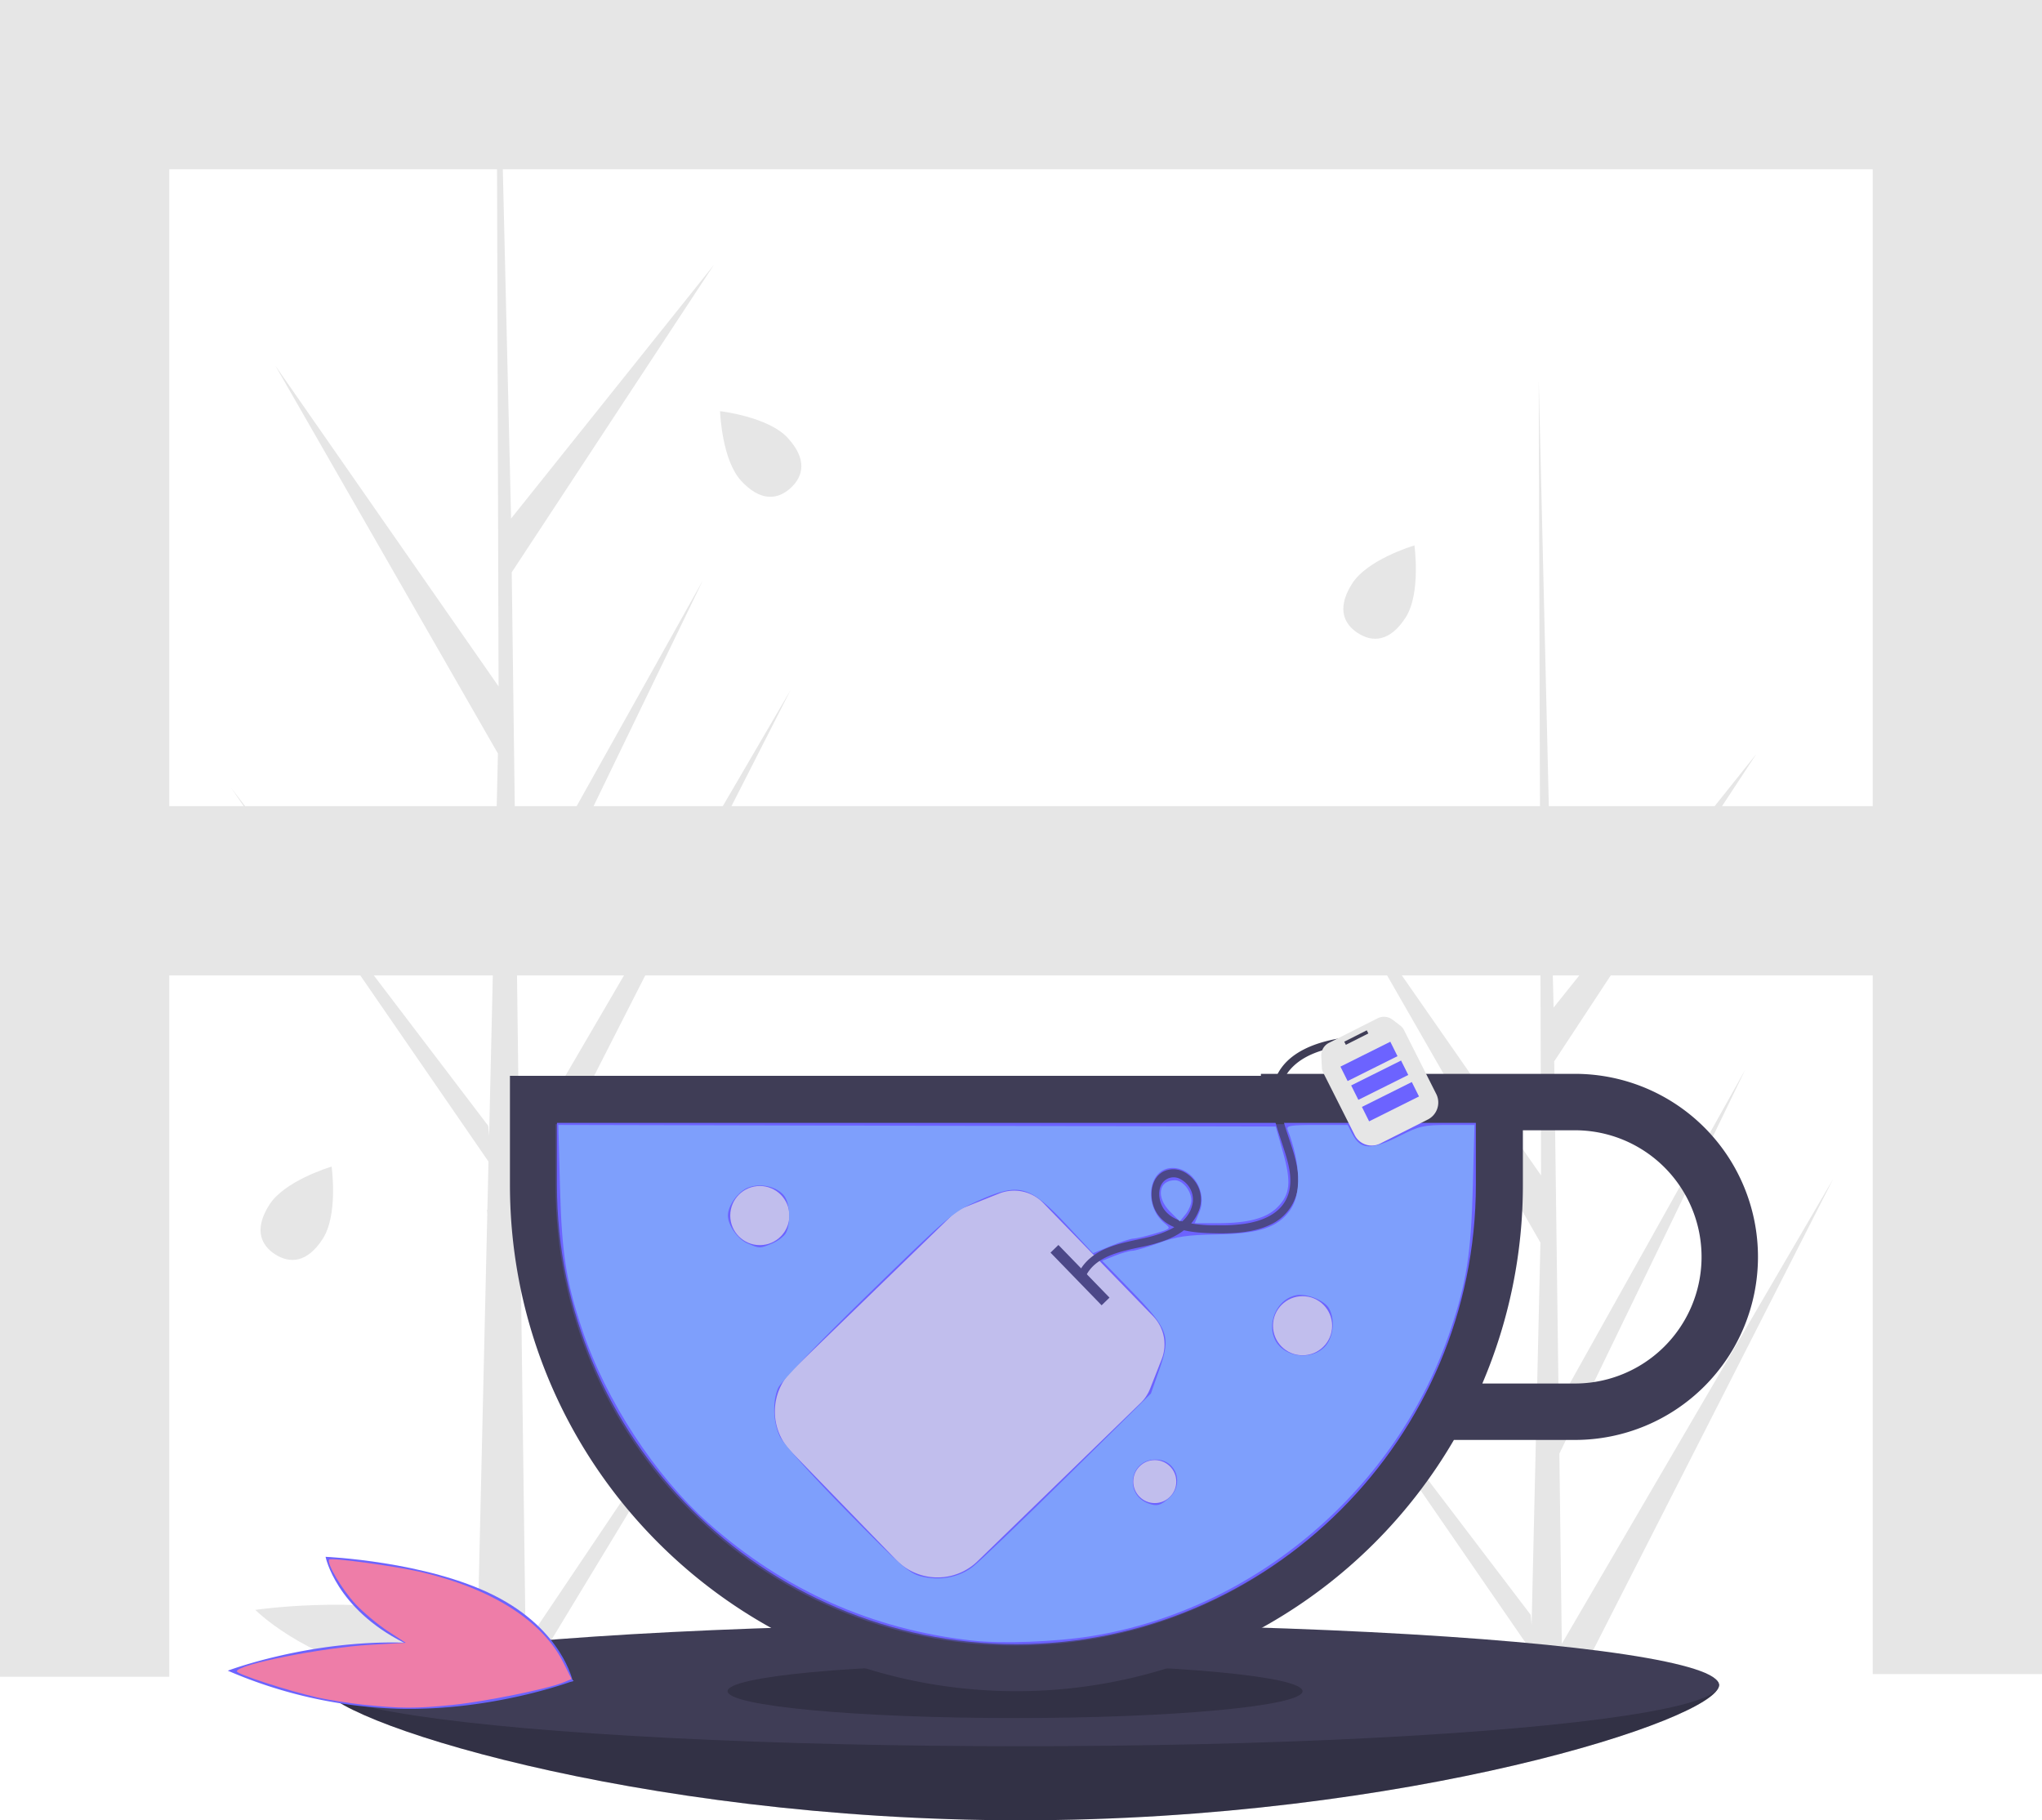 <?xml version="1.0" encoding="UTF-8" standalone="no"?>
<svg
   xmlns:dc="http://purl.org/dc/elements/1.1/"
   xmlns:cc="http://creativecommons.org/ns#"
   xmlns:rdf="http://www.w3.org/1999/02/22-rdf-syntax-ns#"
   xmlns:svg="http://www.w3.org/2000/svg"
   xmlns="http://www.w3.org/2000/svg"
   xmlns:sodipodi="http://sodipodi.sourceforge.net/DTD/sodipodi-0.dtd"
   xmlns:inkscape="http://www.inkscape.org/namespaces/inkscape"
   id="a525f49c-389c-445f-ad2c-d5c197cff10c"
   data-name="Layer 1"
   width="760"
   height="677.414"
   viewBox="0 0 760 677.414"
   version="1.1"
   sodipodi:docname="no-mail-2.svg"
   inkscape:version="1.0.1 (3bc2e813f5, 2020-09-07)">
  <defs
     id="defs63" />
  <sodipodi:namedview
     pagecolor="#ffffff"
     bordercolor="#666666"
     borderopacity="1"
     objecttolerance="10"
     gridtolerance="10"
     guidetolerance="10"
     inkscape:pageopacity="0"
     inkscape:pageshadow="2"
     inkscape:window-width="1203"
     inkscape:window-height="777"
     id="namedview61"
     showgrid="false"
     inkscape:zoom="0.87545511"
     inkscape:cx="399.46684"
     inkscape:cy="351.456"
     inkscape:window-x="0"
     inkscape:window-y="1"
     inkscape:window-maximized="0"
     inkscape:current-layer="a525f49c-389c-445f-ad2c-d5c197cff10c" />
  <title
     id="title2">cup_of_tea</title>
  <path
     d="M503.2,592.893l-87.38,144.21.18,14.65q-9.585.075-18.99-.32l4.35-188.33-.12-1.45.16-.28.41-17.8-95.88-139.21L401.7,530.253l.34,3.76,3.28-142.29-82.82-144.32,83.06,119.33-.57-192.44-.18-63h.84l1.49,63,3.08,129.97,75.47-94.38-75.23,114.39,1.65,127.28,69.46-124.22-69.2,142.93.91,70.77,101.01-173.03L413.59,565.723l2.05,157.37Z"
     transform="translate(-220 -111.293)"
     fill="#e6e6e6"
     id="path4" />
  <polygon
     points="682.29 438.71 654.64 493 585.37 629 569.47 629 569.81 614.28 486.28 493 473.93 475.07 487.57 493 569.7 600.96 570.04 604.72 572.62 493 573.32 462.43 490.5 318.11 573.56 437.44 572.69 142.65 572.69 141.67 572.72 142.64 578.22 374.97 653.69 280.59 578.46 394.98 579.73 493 580.11 522.26 596.47 493 649.57 398.04 603.59 493 580.37 540.97 581.28 611.74 650.6 493 682.29 438.71"
     fill="#e6e6e6"
     id="polygon6" />
  <path
     d="M859.791,738.385c0,12.573-116.406,50.323-260,50.323s-260-37.75-260-50.323,116.406,4.793,260,4.793S859.791,725.812,859.791,738.385Z"
     transform="translate(-220 -111.293)"
     fill="#3f3d56"
     id="path8" />
  <path
     d="M859.791,738.385c0,12.573-116.406,50.323-260,50.323s-260-37.75-260-50.323,116.406,4.793,260,4.793S859.791,725.812,859.791,738.385Z"
     transform="translate(-220 -111.293)"
     opacity="0.2"
     id="path10" />
  <ellipse
     cx="379.791"
     cy="627.092"
     rx="260"
     ry="22.765"
     fill="#3f3d56"
     id="ellipse12" />
  <ellipse
     cx="377.791"
     cy="629.371"
     rx="107"
     ry="10"
     opacity="0.2"
     id="ellipse14" />
  <path
     d="M806.171,510.923H689.291v.74h-279.5v40.5c0,104.106,84.394,188.5,188.5,188.5h0a188.408,188.408,0,0,0,162.832-93.5h45.047a68.12,68.12,0,1,0,0-136.24Zm0,115.24H771.703a187.88,187.88,0,0,0,15.088-74V531.923h19.38a47.12,47.12,0,1,1,0,94.24Z"
     transform="translate(-220 -111.293)"
     fill="#3f3d56"
     id="path16" />
  <path
     d="M427.291,529.163v23c0,94.29,76.71,171,171,171,94.29,0,171-76.71,171-171v-23Z"
     transform="translate(-220 -111.293)"
     fill="#6c63ff"
     id="path18" />
  <path
     d="M553.579,691.832l-39.148-40.346a21.391,21.391,0,0,1,.456-30.248l59.21-57.451a15.071,15.071,0,0,1,4.903-3.179l12.861-5.139a15.071,15.071,0,0,1,16.409,3.5l40.881,42.133a15.071,15.071,0,0,1,3.209,16.01l-4.326,11.002a15.071,15.071,0,0,1-3.531,5.301l-60.675,58.873A21.391,21.391,0,0,1,553.579,691.832Z"
     transform="translate(-220 -111.293)"
     fill="#e6e6e6"
     id="path20" />
  <rect
     x="608.313"
     y="583.784"
     width="27.31"
     height="4.097"
     transform="translate(389.291 -379.793) rotate(45.864)"
     fill="#3f3d56"
     id="rect22" />
  <path
     d="M623.824,586.865c3.462-8.212,13.778-9.982,21.45-11.61,8.156-1.731,17.446-4.742,20.834-13.224a11.24,11.24,0,0,0-1.095-10.726c-1.994-2.86-5.351-5.187-8.98-4.862-7.595.68-8.948,9.651-6.047,15.312,3.917,7.641,13.975,8.307,21.502,8.496,7.272.182,15.075-.097,21.72-3.382a17.838,17.838,0,0,0,10.014-16.838c-.234-7.337-3.471-14.183-5.404-21.155-1.858-6.702-2.442-14.133,2.504-19.706,4.792-5.4,12.346-7.533,19.234-8.623,1.768-.28,3.548-.47,5.333-.614,1.911-.154,1.928-3.155,0-3-12.77,1.027-29.506,5.427-31.34,20.507-.838,6.893,1.766,13.694,3.868,20.129,1.953,5.981,4.238,12.871,1.739,19.041-2.624,6.477-9.416,9.112-15.851,10.1a63.179,63.179,0,0,1-10.472.567A48.155,48.155,0,0,1,660.769,566.066c-3.387-.929-6.653-2.708-8.259-5.958-1.18-2.388-1.557-5.61-.234-8.022a5.19,5.19,0,0,1,7.326-1.83,8.583,8.583,0,0,1,4.364,8.272c-1.097,8.498-10.813,11.911-17.925,13.496-7.834,1.746-16.674,3.026-22.27,9.437a16.803,16.803,0,0,0-2.839,4.607,1.51,1.51,0,0,0,1.048,1.845,1.537,1.537,0,0,0,1.845-1.048Z"
     transform="translate(-220 -111.293)"
     fill="#3f3d56"
     id="path24" />
  <circle
     cx="282.791"
     cy="452.371"
     r="11"
     fill="#e6e6e6"
     id="circle26" />
  <circle
     cx="484.791"
     cy="493.371"
     r="11"
     fill="#e6e6e6"
     id="circle28" />
  <circle
     cx="429.791"
     cy="551.371"
     r="8"
     fill="#e6e6e6"
     id="circle30" />
  <path
     d="M364.61,734.898c32.668,7.288,68.72,1.903,68.72,1.903s-16.913-17.2-49.581-24.488-68.72-1.903-68.72-1.903S331.942,727.61,364.61,734.898Z"
     transform="translate(-220 -111.293)"
     fill="#e6e6e6"
     id="path32" />
  <path
     d="M367.832,747.187c35.566,1.026,65.746-10.436,65.746-10.436a173.123,173.123,0,0,0-63.051-14.152c-35.566-1.026-65.746,10.436-65.746,10.436A173.123,173.123,0,0,0,367.832,747.187Z"
     transform="translate(-220 -111.293)"
     fill="#6c63ff"
     id="path34" />
  <path
     d="M370.358,722.641c25.408,12.81,62.827,14.411,62.827,14.411s-3.776-19.167-29.185-31.977-62.827-14.411-62.827-14.411S344.95,709.831,370.358,722.641Z"
     transform="translate(-220 -111.293)"
     fill="#6c63ff"
     id="path36" />
  <polygon
     points="760 63 760 0 63 0 0 0 0 63 0 300 0 363 0 624 63 624 63 363 760 363 760 300 63 300 63 63 760 63"
     fill="#e6e6e6"
     id="polygon38" />
  <rect
     x="697"
     y="5"
     width="63"
     height="618"
     fill="#e6e6e6"
     id="rect40" />
  <path
     d="M426.791,529.663v23c0,94.29,76.71,171,171,171,94.29,0,171-76.71,171-171v-23Z"
     transform="translate(-220 -111.293)"
     fill="#6c63ff"
     opacity="0.3"
     id="path42" />
  <path
     d="M340.133,572.307c-5.807,9.012-12.27,9.301-17.741,5.776q-.191-.123-.376-.25-.374-.255-.726-.527c-4.665-3.604-6.37-9.384-.969-17.766,5.589-8.674,21.82-13.707,23.03-14.072l.002,0,.069-.021S345.94,563.296,340.133,572.307Z"
     transform="translate(-220 -111.293)"
     fill="#e6e6e6"
     id="path44" />
  <path
     d="M743.133,341.132c-5.807,9.012-12.27,9.301-17.741,5.776q-.191-.123-.376-.25-.374-.255-.726-.527c-4.665-3.604-6.37-9.384-.969-17.766,5.589-8.674,21.82-13.707,23.03-14.072l.002,0,.069-.021S748.94,332.12,743.133,341.132Z"
     transform="translate(-220 -111.293)"
     fill="#e6e6e6"
     id="path46" />
  <path
     d="M513.168,274.246c7.263,7.887,5.917,14.215,1.129,18.623q-.167.154-.336.301-.341.298-.692.57c-4.661,3.609-10.684,3.806-17.439-3.529-6.99-7.591-7.78-24.565-7.83-25.828l0-.002-.003-.072S505.906,266.36,513.168,274.246Z"
     transform="translate(-220 -111.293)"
     fill="#e6e6e6"
     id="path48" />
  <path
     d="M751.176,528.04l-17.229,8.691a7.098,7.098,0,0,1-9.63-2.787l-11.856-23.504a4.516,4.516,0,0,1-.477-1.808l-.226-4.463a5.19,5.19,0,0,1,2.93-4.815l17.992-9.076a5.208,5.208,0,0,1,5.478.398l3.044,2.312a4.525,4.525,0,0,1,1.307,1.566l12.15,24.086A7.098,7.098,0,0,1,751.176,528.04Z"
     transform="translate(-220 -111.293)"
     fill="#e6e6e6"
     id="path50" />
  <rect
     x="720.108"
     y="496.773"
     width="9.375"
     height="1.307"
     transform="translate(-366.359 268.444) rotate(-26.768)"
     fill="#3f3d56"
     id="rect52" />
  <rect
     x="719.133"
     y="503.293"
     width="20.748"
     height="6"
     transform="translate(-369.276 267.508) rotate(-26.507)"
     fill="#6c63ff"
     id="rect54" />
  <rect
     x="723.133"
     y="510.293"
     width="20.748"
     height="6"
     transform="translate(-371.979 270.029) rotate(-26.507)"
     fill="#6c63ff"
     id="rect56" />
  <rect
     x="727.133"
     y="518.293"
     width="20.748"
     height="6"
     transform="translate(-375.129 272.655) rotate(-26.507)"
     fill="#6c63ff"
     id="rect58" />
  <path
     style="fill:#7e9ffc;fill-opacity:1;stroke-width:0;paint-order:markers stroke fill"
     d="m 361.724,610.526 c -37.183,-4.185 -69.802,-18.714 -97.947,-43.629 -19.954,-17.663 -38.229,-45.627 -47.086,-72.05 -5.962,-17.785 -7.615,-28.39 -8.272,-53.056 l -0.616,-23.136 133.503,0.29 133.503,0.29 2.682,9.503 c 3.164,11.207 2.699,15.782 -2.091,20.571 -4.085,4.085 -10.926,5.907 -22.171,5.907 h -8.574 l 1.711,-4.096 c 3.109,-7.44 -2.36,-16.465 -9.978,-16.465 -9.036,0 -10.975,14.094 -2.845,20.677 2.327,1.884 2.248,1.963 -3.802,3.76 -3.398,1.009 -6.985,1.847 -7.97,1.862 -0.985,0.015 -4.755,1.246 -8.377,2.735 l -6.585,2.708 -9.406,-10.08 c -14.38,-15.41 -17.903,-16.385 -33.659,-9.318 -9.06,4.064 -10.557,5.344 -41.01,35.05 -18.536,18.082 -32.243,32.356 -33.146,34.517 -2.154,5.154 -1.876,12.649 0.669,18.036 1.272,2.692 11.467,14.053 24.819,27.658 19.968,20.345 23.262,23.241 27.72,24.372 6.886,1.747 13.872,0.484 19.12,-3.455 2.408,-1.808 18.34,-17.074 35.406,-33.926 l 31.028,-30.64 3.122,-8.894 c 4.386,-12.492 3.496,-14.986 -10.481,-29.39 l -10.796,-11.126 4.63,-1.852 c 2.546,-1.019 5.519,-1.866 6.606,-1.882 1.087,-0.016 5.574,-1.333 9.972,-2.927 6.641,-2.407 10.318,-2.941 21.703,-3.155 15.566,-0.293 22.469,-2.594 27.042,-9.017 4.292,-6.028 3.95,-17.28 -0.912,-29.949 -0.579,-1.508 0.952,-1.756 10.842,-1.756 h 11.516 l 1.7,3.288 c 3.1,5.994 6.976,6.149 17.777,0.71 7.246,-3.649 8.801,-3.998 17.82,-3.998 h 9.882 l -0.616,23.131 c -0.657,24.662 -2.311,35.267 -8.272,53.052 -19.793,59.046 -72.471,104.055 -133.413,113.991 -13.465,2.195 -33.513,2.951 -44.746,1.687 z m 73.232,-52.895 c 6.037,-5.193 2.914,-14.459 -4.873,-14.459 -9.612,0 -11.744,12.99 -2.679,16.324 3.13,1.151 4.415,0.834 7.551,-1.865 z m 57.973,-56.307 c 3.278,-3.278 4.106,-9.942 1.777,-14.294 -1.66,-3.101 -8.511,-5.839 -12.448,-4.974 -8.533,1.874 -11.866,13.95 -5.387,19.523 4.592,3.95 11.97,3.833 16.058,-0.255 z M 287.421,462.739 c 2.128,-0.889 4.425,-2.654 5.104,-3.923 1.79,-3.345 1.513,-10.688 -0.513,-13.58 -2.555,-3.647 -9.055,-5.157 -13.752,-3.195 -3.685,1.54 -7.346,6.683 -7.346,10.321 0,3.571 3.628,8.763 7.213,10.322 4.59,1.996 4.647,1.997 9.294,0.055 z"
     id="path896" />
  <path
     style="fill:#7e9ffc;fill-opacity:1;stroke-width:0;paint-order:markers stroke fill"
     d="m 435.544,450.969 c -5.356,-5.356 -4.413,-11.743 1.733,-11.743 2.942,0 6.119,3.921 6.119,7.552 0,1.361 -0.963,3.664 -2.14,5.118 l -2.14,2.643 z"
     id="path898" />
  <path
     style="fill:#ee7da8;fill-opacity:1;stroke-width:0;paint-order:markers stroke fill"
     d="m 135.116,634.391 c -5.268,-0.551 -12.978,-1.773 -17.134,-2.715 -10.817,-2.454 -29.83,-8.625 -29.83,-9.682 0,-2.544 31.844,-8.864 49.84,-9.892 l 13.002,-0.743 -6.676,-4.362 c -3.672,-2.399 -9.064,-6.916 -11.984,-10.037 -5.042,-5.391 -10.969,-15.42 -9.801,-16.587 0.776,-0.776 24.689,2.471 33.852,4.596 26.613,6.172 45.513,18.184 53.376,33.923 l 2.974,5.953 -3.179,1.31 c -5.795,2.388 -29.27,7.135 -41.281,8.347 -13.344,1.347 -19.409,1.327 -33.159,-0.111 z"
     id="path906" />
</svg>
